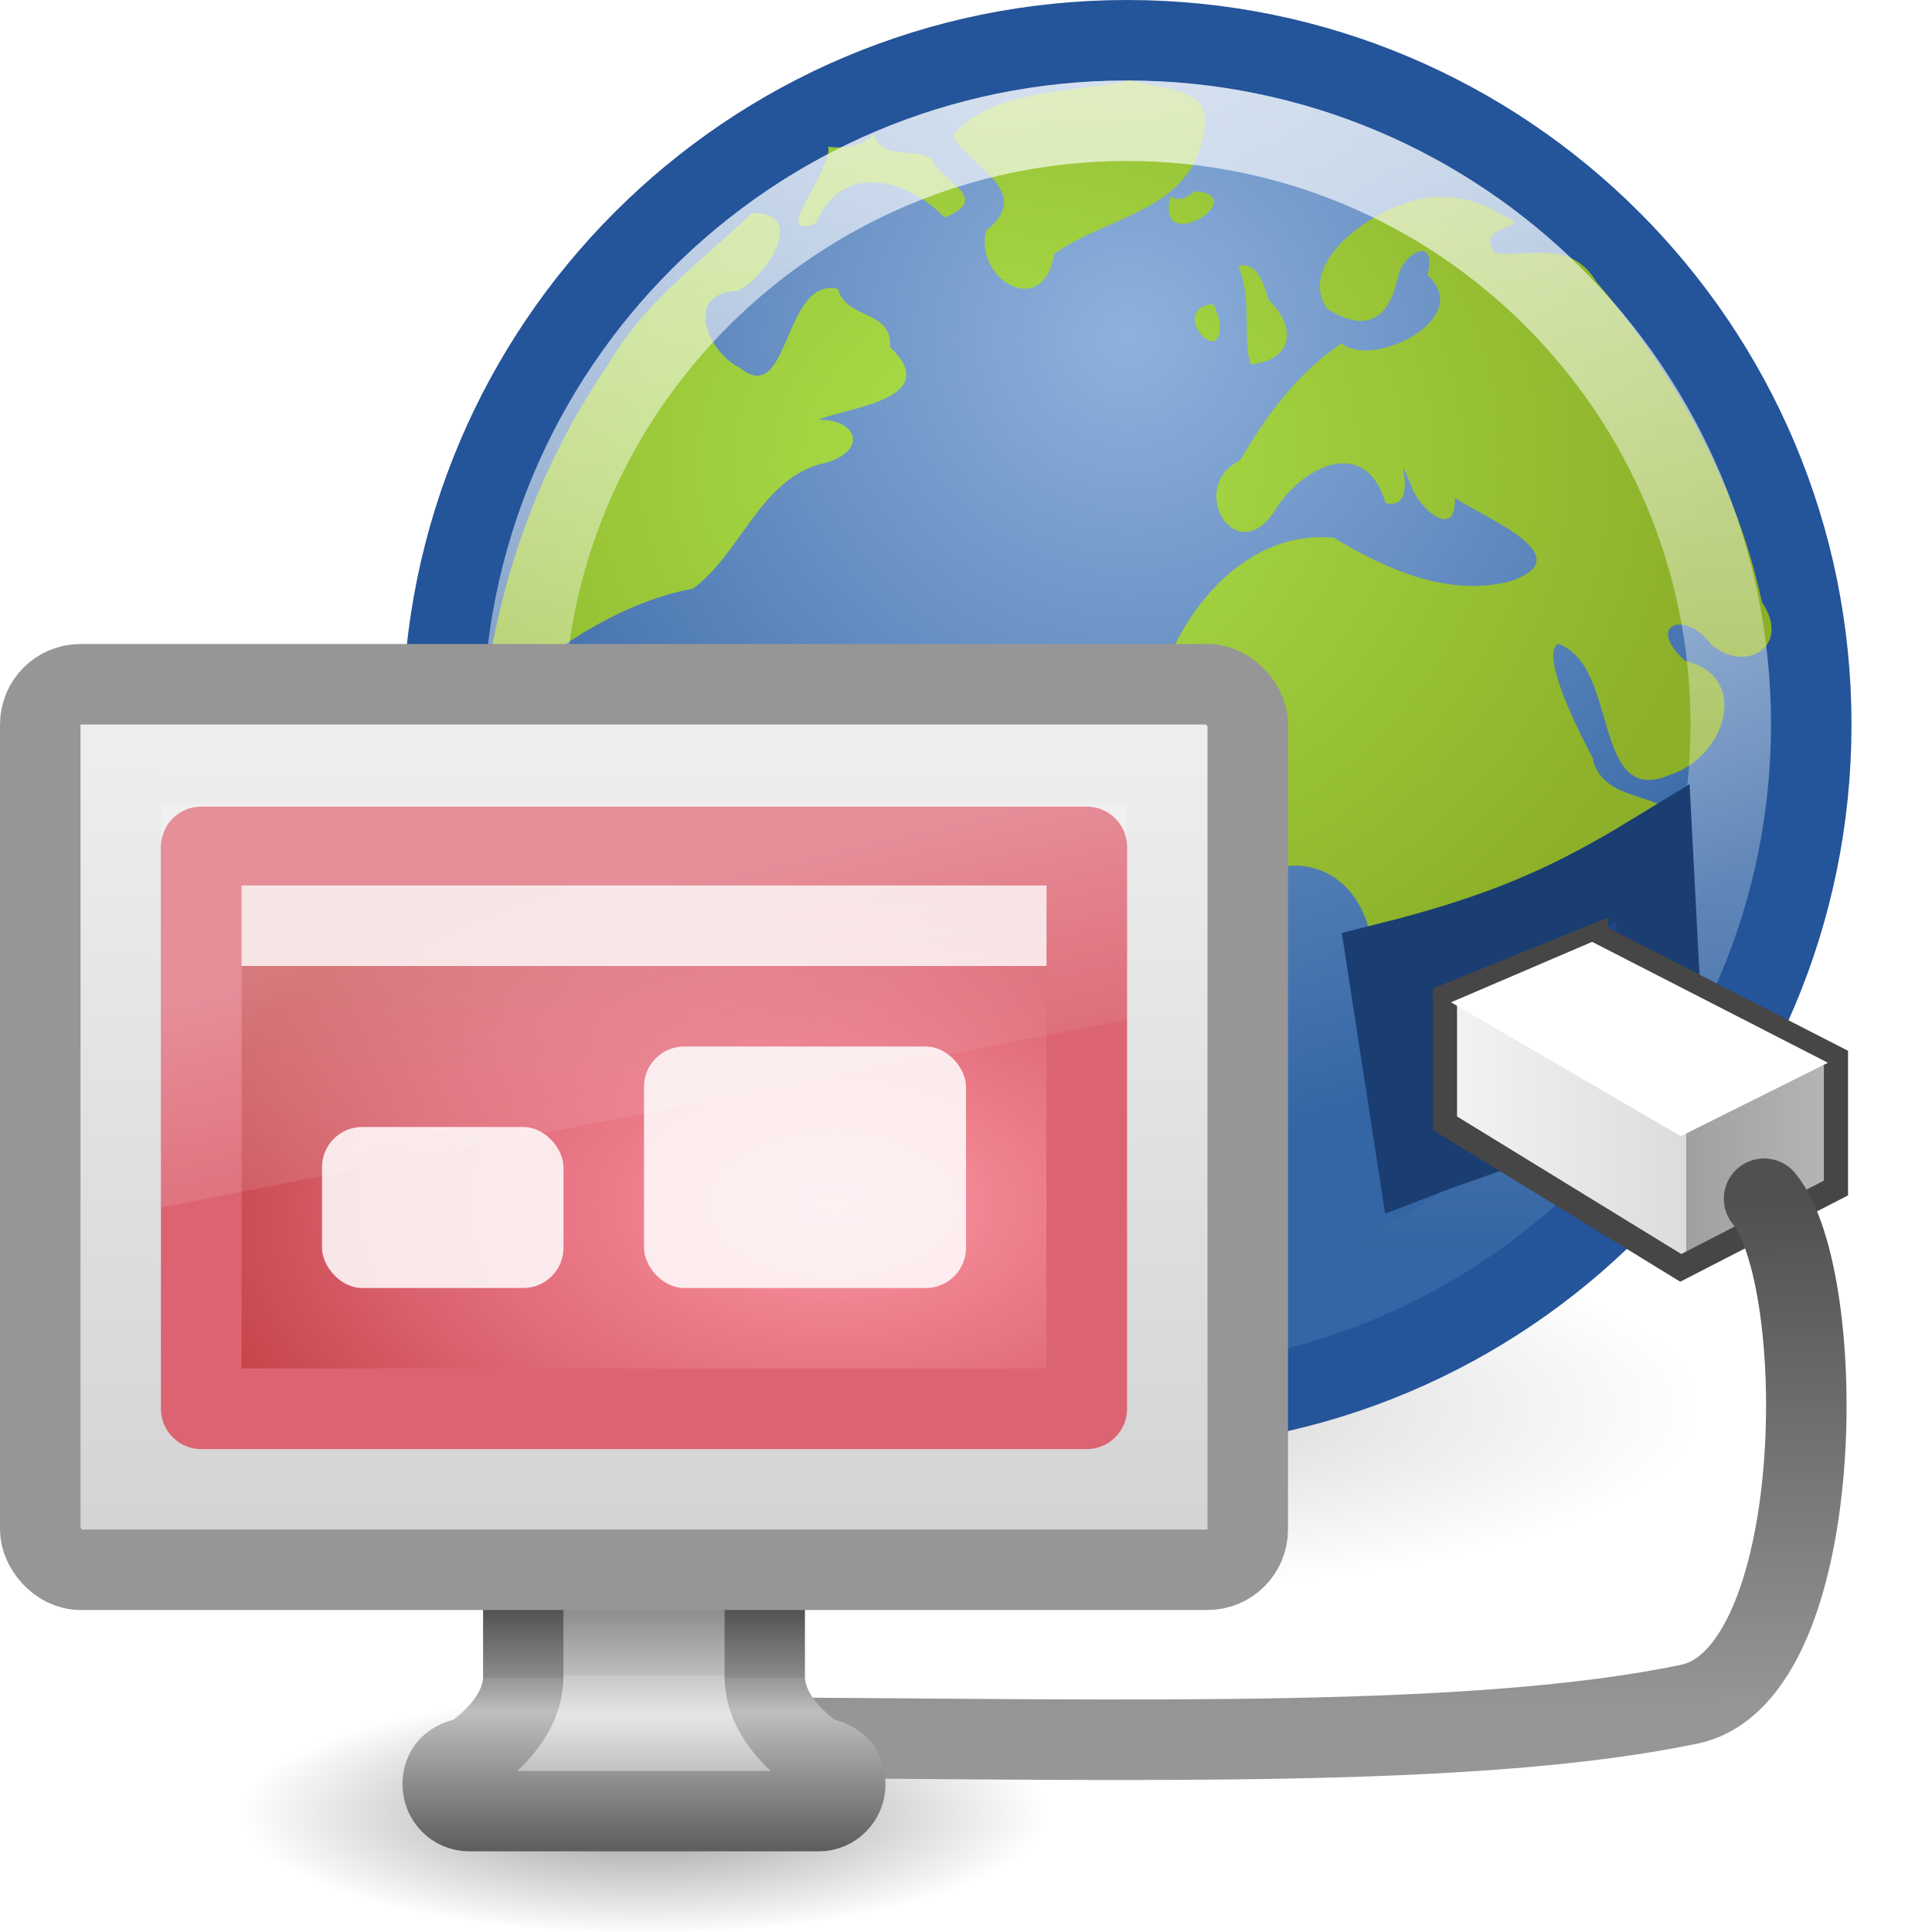 <?xml version="1.0" encoding="UTF-8" standalone="no"?>
<!-- Created with Inkscape (http://www.inkscape.org/) -->
<svg
   xmlns:dc="http://purl.org/dc/elements/1.1/"
   xmlns:cc="http://creativecommons.org/ns#"
   xmlns:rdf="http://www.w3.org/1999/02/22-rdf-syntax-ns#"
   xmlns:svg="http://www.w3.org/2000/svg"
   xmlns="http://www.w3.org/2000/svg"
   xmlns:xlink="http://www.w3.org/1999/xlink"
   xmlns:sodipodi="http://sodipodi.sourceforge.net/DTD/sodipodi-0.dtd"
   xmlns:inkscape="http://www.inkscape.org/namespaces/inkscape"
   version="1.1"
   width="24"
   height="24"
   id="svg7324"
   sodipodi:version="0.32"
   inkscape:version="0.46"
   sodipodi:docname="application-x-remote-connection.svg"
   inkscape:output_extension="org.inkscape.output.svg.inkscape">
  <sodipodi:namedview
     inkscape:window-height="781"
     inkscape:window-width="1440"
     inkscape:pageshadow="2"
     inkscape:pageopacity="0.0"
     guidetolerance="10.0"
     gridtolerance="10.0"
     objecttolerance="10.0"
     borderopacity="1.0"
     bordercolor="#666666"
     pagecolor="#ffffff"
     id="base"
     showgrid="false"
     inkscape:zoom="7.3362329"
     inkscape:cx="12"
     inkscape:cy="12"
     inkscape:window-x="0"
     inkscape:window-y="24"
     inkscape:current-layer="svg7324" />
  <defs
     id="defs7326">
    <linearGradient
       id="linearGradient3256">
      <stop
         id="stop3258"
         style="stop-color:#787878;stop-opacity:1"
         offset="0" />
      <stop
         id="stop3260"
         style="stop-color:#bebebe;stop-opacity:1"
         offset="0.344" />
      <stop
         id="stop3262"
         style="stop-color:#c8c8c8;stop-opacity:1"
         offset="0.344" />
      <stop
         id="stop3264"
         style="stop-color:#e6e6e6;stop-opacity:1"
         offset="0.49" />
      <stop
         id="stop3266"
         style="stop-color:#8c8c8c;stop-opacity:1"
         offset="1" />
    </linearGradient>
    <linearGradient
       id="linearGradient3244">
      <stop
         id="stop3246"
         style="stop-color:#3c3c3c;stop-opacity:1"
         offset="0" />
      <stop
         id="stop3248"
         style="stop-color:#8c8c8c;stop-opacity:1"
         offset="0.348" />
      <stop
         id="stop3250"
         style="stop-color:#969696;stop-opacity:1"
         offset="0.348" />
      <stop
         id="stop3252"
         style="stop-color:#bebebe;stop-opacity:1"
         offset="0.473" />
      <stop
         id="stop3254"
         style="stop-color:#5a5a5a;stop-opacity:1"
         offset="1" />
    </linearGradient>
    <linearGradient
       id="linearGradient3696">
      <stop
         id="stop3698"
         style="stop-color:#969696;stop-opacity:1"
         offset="0" />
      <stop
         id="stop3700"
         style="stop-color:#505050;stop-opacity:1"
         offset="1" />
    </linearGradient>
    <linearGradient
       id="linearGradient3855">
      <stop
         id="stop3857"
         style="stop-color:#f5f5f5;stop-opacity:1"
         offset="0" />
      <stop
         id="stop3859"
         style="stop-color:#dcdcdc;stop-opacity:1"
         offset="0.556" />
      <stop
         id="stop3861"
         style="stop-color:#a0a0a0;stop-opacity:1"
         offset="0.556" />
      <stop
         id="stop3863"
         style="stop-color:#bebebe;stop-opacity:1"
         offset="1" />
    </linearGradient>
    <linearGradient
       id="linearGradient8918">
      <stop
         id="stop8920"
         style="stop-color:#abe14b;stop-opacity:1"
         offset="0" />
      <stop
         id="stop8922"
         style="stop-color:#8cb029;stop-opacity:1"
         offset="1" />
    </linearGradient>
    <filter
       color-interpolation-filters="sRGB"
       id="filter14190">
      <feGaussianBlur
         stdDeviation="0.789"
         id="feGaussianBlur14192" />
    </filter>
    <linearGradient
       id="linearGradient6602">
      <stop
         id="stop6604"
         style="stop-color:white;stop-opacity:1"
         offset="0" />
      <stop
         id="stop6606"
         style="stop-color:white;stop-opacity:0"
         offset="1" />
    </linearGradient>
    <linearGradient
       id="linearGradient6592">
      <stop
         id="stop6594"
         style="stop-color:white;stop-opacity:0.275"
         offset="0" />
      <stop
         id="stop6596"
         style="stop-color:white;stop-opacity:0"
         offset="1" />
    </linearGradient>
    <linearGradient
       id="linearGradient6544">
      <stop
         id="stop6546"
         style="stop-color:#f0f0f0;stop-opacity:1"
         offset="0" />
      <stop
         id="stop6548"
         style="stop-color:#d2d2d2;stop-opacity:1"
         offset="1" />
    </linearGradient>
    <linearGradient
       id="linearGradient10691">
      <stop
         id="stop10693"
         style="stop-color:black;stop-opacity:1"
         offset="0" />
      <stop
         id="stop10695"
         style="stop-color:black;stop-opacity:0"
         offset="1" />
    </linearGradient>
    <linearGradient
       id="linearGradient8647">
      <stop
         id="stop8649"
         style="stop-color:#8fb1dc;stop-opacity:1"
         offset="0" />
      <stop
         id="stop8651"
         style="stop-color:#3465a4;stop-opacity:1"
         offset="1" />
    </linearGradient>
    <radialGradient
       cx="26.443"
       cy="11.03"
       r="15.5"
       fx="26.443"
       fy="11.03"
       id="radialGradient4496"
       xlink:href="#linearGradient8918"
       gradientUnits="userSpaceOnUse"
       gradientTransform="matrix(1.013,-0.012,0.01,0.812,-0.154,3.738)" />
    <linearGradient
       x1="46.224"
       y1="41.508"
       x2="46.164"
       y2="29.439"
       id="linearGradient2951"
       xlink:href="#linearGradient3696"
       gradientUnits="userSpaceOnUse"
       gradientTransform="matrix(0.492,0,0,0.521,0.1,-0.421)" />
    <linearGradient
       x1="136.311"
       y1="29.457"
       x2="147.194"
       y2="29.457"
       id="linearGradient2954"
       xlink:href="#linearGradient3855"
       gradientUnits="userSpaceOnUse"
       gradientTransform="matrix(0.518,0,0,0.538,-52.797,-1.629)" />
    <linearGradient
       x1="29.5"
       y1="-1.773"
       x2="29.5"
       y2="31.525"
       id="linearGradient2963"
       xlink:href="#linearGradient6602"
       gradientUnits="userSpaceOnUse"
       gradientTransform="matrix(0.5,0,0,0.5,-0.75,-0.25)" />
    <radialGradient
       cx="62.2"
       cy="-8.726"
       r="9.755"
       fx="62.2"
       fy="-8.726"
       id="radialGradient2971"
       xlink:href="#linearGradient8647"
       gradientUnits="userSpaceOnUse"
       gradientTransform="matrix(1.031,0,0,1.031,-50.114,13.205)" />
    <radialGradient
       cx="16.537"
       cy="31.564"
       r="16.336"
       fx="16.537"
       fy="31.564"
       id="radialGradient2974"
       xlink:href="#linearGradient10691"
       gradientUnits="userSpaceOnUse" />
    <radialGradient
       cx="6.703"
       cy="73.616"
       r="7.228"
       fx="6.703"
       fy="73.616"
       id="radialGradient2890"
       xlink:href="#linearGradient10691"
       gradientUnits="userSpaceOnUse"
       gradientTransform="matrix(0.692,0,0,0.208,3.364,7.224)" />
    <linearGradient
       x1="321.578"
       y1="86.05"
       x2="321.578"
       y2="96.245"
       id="linearGradient2892"
       xlink:href="#linearGradient3256"
       gradientUnits="userSpaceOnUse"
       gradientTransform="matrix(0.293,0,0,0.333,-85.812,-9.013)" />
    <linearGradient
       x1="22.452"
       y1="30.05"
       x2="22.452"
       y2="40.186"
       id="linearGradient2894"
       xlink:href="#linearGradient3244"
       gradientUnits="userSpaceOnUse"
       gradientTransform="matrix(0.294,0,0,0.333,0.939,9.663)" />
    <linearGradient
       x1="20.147"
       y1="-0"
       x2="20.104"
       y2="31.983"
       id="linearGradient2896"
       xlink:href="#linearGradient6544"
       gradientUnits="userSpaceOnUse"
       gradientTransform="matrix(0.32,0,0,0.355,0.328,8.317)" />
    <linearGradient
       x1="12.938"
       y1="8.438"
       x2="15.25"
       y2="19.812"
       id="linearGradient2902"
       xlink:href="#linearGradient6592"
       gradientUnits="userSpaceOnUse"
       gradientTransform="matrix(0.286,0,0,0.333,1.143,9)" />
    <linearGradient
       y2="2.876"
       x2="10.014"
       y1="44.96"
       x1="10.014"
       gradientTransform="matrix(0.343,0,0,0.246,3.321,12.675)"
       gradientUnits="userSpaceOnUse"
       id="linearGradient3042"
       xlink:href="#linearGradient3332-412-419-652-471"
       inkscape:collect="always" />
    <radialGradient
       r="23"
       fy="-2.064"
       fx="26.617"
       cy="-2.064"
       cx="26.617"
       gradientTransform="matrix(0,-0.29,0.501,0,15.856,27.443)"
       gradientUnits="userSpaceOnUse"
       id="radialGradient3040"
       xlink:href="#linearGradient3242-593-605-251-305"
       inkscape:collect="always" />
    <linearGradient
       id="linearGradient3332-412-419-652-471">
      <stop
         offset="0"
         style="stop-color:#dc6472;stop-opacity:1"
         id="stop2759" />
      <stop
         offset="1"
         style="stop-color:#dc6472;stop-opacity:1"
         id="stop2761" />
    </linearGradient>
    <linearGradient
       id="linearGradient3242-593-605-251-305">
      <stop
         offset="0"
         style="stop-color:#f9a1ac;stop-opacity:1"
         id="stop2749" />
      <stop
         offset="0.262"
         style="stop-color:#f08290;stop-opacity:1"
         id="stop2751" />
      <stop
         offset="0.661"
         style="stop-color:#dc6472;stop-opacity:1"
         id="stop2829" />
      <stop
         offset="1"
         style="stop-color:#c6464b;stop-opacity:1"
         id="stop2831" />
    </linearGradient>
    <radialGradient
       gradientTransform="matrix(0.83,0,0,0.208,6.436,14.224)"
       gradientUnits="userSpaceOnUse"
       xlink:href="#linearGradient10691"
       id="radialGradient2968"
       fy="73.616"
       fx="6.703"
       r="7.228"
       cy="73.616"
       cx="6.703" />
    <linearGradient
       gradientTransform="matrix(0.412,0,0,0.513,2.116,9.757)"
       gradientUnits="userSpaceOnUse"
       xlink:href="#linearGradient3257"
       id="linearGradient2939"
       y2="40.186"
       x2="22.452"
       y1="30.05"
       x1="22.452" />
    <linearGradient
       gradientTransform="matrix(0.41,0,0,0.513,-119.323,-18.968)"
       gradientUnits="userSpaceOnUse"
       xlink:href="#linearGradient3269"
       id="linearGradient2937"
       y2="96.245"
       x2="321.578"
       y1="86.05"
       x1="321.578" />
    <linearGradient
       gradientTransform="matrix(0.426,0,0,0.452,1.27,11.267)"
       gradientUnits="userSpaceOnUse"
       xlink:href="#linearGradient6544"
       id="linearGradient2931"
       y2="31.983"
       x2="20.104"
       y1="-0"
       x1="20.147" />
    <linearGradient
       gradientTransform="matrix(0.405,0,0,0.467,1.786,11.434)"
       gradientUnits="userSpaceOnUse"
       xlink:href="#linearGradient6592"
       id="linearGradient2915"
       y2="19.812"
       x2="15.25"
       y1="8.438"
       x1="12.938" />
    <linearGradient
       id="linearGradient3257">
      <stop
         offset="0"
         style="stop-color:#3c3c3c;stop-opacity:1"
         id="stop3259" />
      <stop
         offset="0.348"
         style="stop-color:#8c8c8c;stop-opacity:1"
         id="stop3261" />
      <stop
         offset="0.366"
         style="stop-color:#969696;stop-opacity:1"
         id="stop3263" />
      <stop
         offset="0.494"
         style="stop-color:#bebebe;stop-opacity:1"
         id="stop3265" />
      <stop
         offset="1"
         style="stop-color:#5a5a5a;stop-opacity:1"
         id="stop3267" />
    </linearGradient>
    <linearGradient
       id="linearGradient3269">
      <stop
         offset="0"
         style="stop-color:#787878;stop-opacity:1"
         id="stop3271" />
      <stop
         offset="0.344"
         style="stop-color:#bebebe;stop-opacity:1"
         id="stop3273" />
      <stop
         offset="0.373"
         style="stop-color:#c8c8c8;stop-opacity:1"
         id="stop3275" />
      <stop
         offset="0.49"
         style="stop-color:#e6e6e6;stop-opacity:1"
         id="stop3277" />
      <stop
         offset="1"
         style="stop-color:#8c8c8c;stop-opacity:1"
         id="stop3279" />
    </linearGradient>
    <radialGradient
       inkscape:collect="always"
       xlink:href="#linearGradient10691"
       id="radialGradient2776"
       gradientUnits="userSpaceOnUse"
       cx="16.537"
       cy="31.564"
       fx="16.537"
       fy="31.564"
       r="16.336" />
    <radialGradient
       inkscape:collect="always"
       xlink:href="#linearGradient8647"
       id="radialGradient2778"
       gradientUnits="userSpaceOnUse"
       gradientTransform="matrix(1.031,0,0,1.031,-50.114,13.205)"
       cx="62.2"
       cy="-8.726"
       fx="62.2"
       fy="-8.726"
       r="9.755" />
    <radialGradient
       inkscape:collect="always"
       xlink:href="#linearGradient8918"
       id="radialGradient2780"
       gradientUnits="userSpaceOnUse"
       gradientTransform="matrix(1.013,-1.211102e-2,1.021048e-2,0.812,-0.154,3.738)"
       cx="26.443"
       cy="11.03"
       fx="26.443"
       fy="11.03"
       r="15.5" />
    <linearGradient
       inkscape:collect="always"
       xlink:href="#linearGradient6602"
       id="linearGradient2782"
       gradientUnits="userSpaceOnUse"
       gradientTransform="matrix(0.5,0,0,0.5,-0.75,-0.25)"
       x1="29.5"
       y1="-1.773"
       x2="29.5"
       y2="31.525" />
    <linearGradient
       inkscape:collect="always"
       xlink:href="#linearGradient3855"
       id="linearGradient2784"
       gradientUnits="userSpaceOnUse"
       gradientTransform="matrix(0.518,0,0,0.538,-52.797,-1.629)"
       x1="136.311"
       y1="29.457"
       x2="147.194"
       y2="29.457" />
    <linearGradient
       inkscape:collect="always"
       xlink:href="#linearGradient3696"
       id="linearGradient2786"
       gradientUnits="userSpaceOnUse"
       gradientTransform="matrix(0.492,0,0,0.521,9.966063e-2,-0.421)"
       x1="46.224"
       y1="41.508"
       x2="46.164"
       y2="29.439" />
    <linearGradient
       inkscape:collect="always"
       xlink:href="#linearGradient6592"
       id="linearGradient2789"
       gradientUnits="userSpaceOnUse"
       gradientTransform="matrix(0.405,0,0,0.467,-34.111,6.207)"
       x1="12.938"
       y1="8.438"
       x2="15.25"
       y2="19.812" />
    <radialGradient
       inkscape:collect="always"
       xlink:href="#linearGradient3242-593-605-251-305"
       id="radialGradient2795"
       gradientUnits="userSpaceOnUse"
       gradientTransform="matrix(0,-0.207,0.347,0,11.065,20.474)"
       cx="26.617"
       cy="-2.064"
       fx="26.617"
       fy="-2.064"
       r="23" />
    <linearGradient
       inkscape:collect="always"
       xlink:href="#linearGradient3332-412-419-652-471"
       id="linearGradient2797"
       gradientUnits="userSpaceOnUse"
       gradientTransform="matrix(0.238,0,0,0.176,2.374,9.933)"
       x1="10.014"
       y1="44.96"
       x2="10.014"
       y2="2.876" />
    <linearGradient
       inkscape:collect="always"
       xlink:href="#linearGradient6544"
       id="linearGradient2800"
       gradientUnits="userSpaceOnUse"
       gradientTransform="matrix(0.426,0,0,0.452,-34.626,6.04)"
       x1="20.147"
       y1="-0"
       x2="20.104"
       y2="31.983" />
    <linearGradient
       inkscape:collect="always"
       xlink:href="#linearGradient3269"
       id="linearGradient2803"
       gradientUnits="userSpaceOnUse"
       gradientTransform="matrix(0.41,0,0,0.513,-155.22,-24.194)"
       x1="321.578"
       y1="86.05"
       x2="321.578"
       y2="96.245" />
    <linearGradient
       inkscape:collect="always"
       xlink:href="#linearGradient3257"
       id="linearGradient2805"
       gradientUnits="userSpaceOnUse"
       gradientTransform="matrix(0.412,0,0,0.513,-33.78,4.53)"
       x1="22.452"
       y1="30.05"
       x2="22.452"
       y2="40.186" />
    <linearGradient
       inkscape:collect="always"
       xlink:href="#linearGradient3696"
       id="linearGradient2809"
       gradientUnits="userSpaceOnUse"
       gradientTransform="matrix(0.492,0,0,0.521,-35.797,-5.648)"
       x1="46.224"
       y1="41.508"
       x2="46.164"
       y2="29.439" />
    <linearGradient
       inkscape:collect="always"
       xlink:href="#linearGradient3855"
       id="linearGradient2812"
       gradientUnits="userSpaceOnUse"
       gradientTransform="matrix(0.518,0,0,0.538,-88.694,-6.855)"
       x1="136.311"
       y1="29.457"
       x2="147.194"
       y2="29.457" />
    <linearGradient
       inkscape:collect="always"
       xlink:href="#linearGradient6602"
       id="linearGradient2816"
       gradientUnits="userSpaceOnUse"
       gradientTransform="matrix(0.5,0,0,0.5,-36.646,-5.477)"
       x1="29.5"
       y1="-1.773"
       x2="29.5"
       y2="31.525" />
    <radialGradient
       inkscape:collect="always"
       xlink:href="#linearGradient10691"
       id="radialGradient2821"
       gradientUnits="userSpaceOnUse"
       gradientTransform="matrix(0.83,0,0,0.208,-29.46,8.997)"
       cx="6.703"
       cy="73.616"
       fx="6.703"
       fy="73.616"
       r="7.228" />
    <radialGradient
       inkscape:collect="always"
       xlink:href="#linearGradient8647"
       id="radialGradient2824"
       gradientUnits="userSpaceOnUse"
       gradientTransform="matrix(1.031,0,0,1.031,-86.01,7.978)"
       cx="62.2"
       cy="-8.726"
       fx="62.2"
       fy="-8.726"
       r="9.755" />
  </defs>
  <path
     d="m 32.872,31.564 a 16.336,16.336 0 1 1 -32.671,0 16.336,16.336 0 1 1 32.671,0 z"
     transform="matrix(0.439,0,0,0.137,6.743,13.172)"
     id="path7005"
     style="opacity:0.4;fill:url(#radialGradient2974);fill-opacity:1;fill-rule:nonzero;stroke:none;filter:url(#filter14190)" />
  <path
     d="M 22.5,9 C 22.5,13.694 18.694,17.5 14,17.5 9.306,17.5 5.5,13.694 5.5,9 5.5,4.305 9.306,0.5 14,0.5 c 4.694,0 8.5,3.805 8.5,8.5 l 0,0 z"
     id="path6495"
     style="fill:url(#radialGradient2971);fill-opacity:1;fill-rule:nonzero;stroke:#24549a;stroke-width:1;stroke-miterlimit:4;stroke-opacity:1;stroke-dasharray:none" />
  <path
     d="M 13,22.5 C 13,23.328 10.761,24 8,24 5.239,24 3,23.328 3,22.5 3,21.672 5.239,21 8,21 10.761,21 13,21.672 13,22.5 l 0,0 z"
     id="path2589"
     style="opacity:0.4;fill:url(#radialGradient2890);fill-opacity:1;fill-rule:nonzero;stroke:none;stroke-width:0.8;marker:none;visibility:visible;display:inline;overflow:visible" />
  <g
     transform="matrix(0.576,0,0,0.617,-3,-1.917)"
     id="g7013">
    <path
       d="m 29.589,4.728 c -1.242,0.244 -3.044,0.168 -3.831,1.117 0.389,0.627 1.769,1.129 0.715,1.905 -0.246,1.022 1.255,1.789 1.468,0.472 1.167,-0.795 3.075,-0.848 3.255,-2.602 0.119,-0.781 -1.112,-0.737 -1.605,-0.892 z m 0.867,2.319 c -0.366,1.283 1.811,0.004 0.523,-0.09 -0.149,0.096 -0.35,0.247 -0.523,0.09 z M 24.05,5.792 c -0.253,0.377 -1.054,0.275 -0.978,0.258 0.099,0.5 -1.288,1.935 -0.266,1.551 0.575,-1.284 2.015,-0.86 2.771,-0.117 1.06,-0.387 -0.089,-0.721 -0.281,-1.184 -0.391,-0.231 -1.074,0.052 -1.246,-0.508 z m 12.254,1.282 c -1.104,-0.062 -3.222,1.228 -2.474,2.249 0.829,0.493 1.336,0.223 1.527,-0.644 0.126,-0.5 0.855,-0.844 0.637,-0.03 1.039,0.867 -1.189,1.9 -1.856,1.37 -0.962,0.615 -1.616,1.45 -2.186,2.356 -1.139,0.52 -0.141,2.171 0.709,1.071 0.586,-0.938 1.989,-1.609 2.429,-0.21 0.833,0.171 0.067,-1.408 0.563,-0.331 0.148,0.425 0.966,1.11 0.932,0.223 0.583,0.387 2.82,1.195 1.163,1.69 -1.323,0.304 -2.647,-0.248 -3.777,-0.886 -2.094,-0.177 -3.642,1.826 -3.952,3.686 -0.266,1.325 0.568,3.544 2.247,3.134 1.266,-0.636 2.48,0.191 2.531,1.524 0.203,0.797 1.113,0.631 1.715,0.906 1.125,0.331 2.25,0.662 3.375,0.993 -0.627,-1.585 0.972,-2.793 1.468,-4.159 0.289,-1.1 -1.571,-0.567 -1.799,-1.652 -0.339,-0.592 -1.126,-2.076 -0.748,-2.293 1.335,0.414 0.716,3.33 2.429,2.631 1.173,-0.35 1.747,-1.966 0.315,-2.291 -0.872,-0.718 -0.004,-1.042 0.552,-0.338 0.72,0.604 1.759,0.068 1.103,-0.844 C 42.655,12.812 41.304,10.609 39.635,8.78 39.1,7.922 38.134,8.281 37.449,8.206 36.94,7.562 38.478,7.757 37.57,7.417 37.19,7.192 36.747,7.068 36.304,7.074 z m -14.884,0.327 c -1.092,0.975 -2.342,1.804 -3.117,3.075 -1.473,2.006 -2.386,4.397 -2.674,6.854 1.35,-1.041 2.804,-2.068 4.526,-2.373 1.029,-0.706 1.413,-2.131 2.717,-2.5 1.04,-0.196 0.914,-0.906 -0.016,-0.899 0.619,-0.248 2.724,-0.41 1.546,-1.465 0.059,-0.759 -0.95,-0.54 -1.124,-1.172 -1.194,-0.238 -1.034,2.432 -2.123,1.584 -0.67,-0.288 -1.221,-1.499 -0.044,-1.541 0.566,-0.204 1.579,-1.598 0.31,-1.562 z m 10.491,1.064 c 0.306,0.614 0.093,1.465 0.268,1.978 0.913,-0.078 1.004,-0.749 0.39,-1.297 -0.103,-0.291 -0.226,-0.789 -0.657,-0.681 z m -0.532,0.764 c -1.047,0.088 0.272,1.422 0.125,0.305 l -0.059,-0.14 -0.067,-0.165 z"
       id="path7015"
       style="fill:url(#radialGradient4496);fill-opacity:1;fill-rule:nonzero;stroke:none" />
  </g>
  <path
     d="M 21.5,9 C 21.5,13.142 18.142,16.5 14,16.5 9.858,16.5 6.5,13.142 6.5,9 6.5,4.858 9.858,1.5 14,1.5 18.142,1.5 21.5,4.858 21.5,9 l 0,0 z"
     id="path6495-2"
     style="opacity:0.8;fill:none;stroke:url(#linearGradient2963);stroke-width:1;stroke-miterlimit:4;stroke-dasharray:none" />
  <path
     d="m 20.655,12.964 c -0.847,0.718 -2.248,1.112 -3.049,1.422 L 17.232,11.964 c 1.427,-0.359 2.248,-0.716 3.301,-1.359 l 0.123,2.359 z"
     id="path7111"
     style="fill:#1e4782;fill-opacity:1;fill-rule:evenodd;stroke:#1a3e72;stroke-width:1px;stroke-linecap:butt;stroke-linejoin:miter;stroke-opacity:1" />
  <path
     d="M 19.832,11.619 17.95,12.381 l 0,1.572 2.929,1.797 1.928,-0.992 0,-1.613 -2.975,-1.525 z"
     id="path8110"
     style="fill:url(#linearGradient2954);fill-opacity:1;fill-rule:evenodd;stroke:#464646;stroke-width:0.3;stroke-miterlimit:4;stroke-opacity:1;stroke-dasharray:none" />
  <path
     d="m 21.914,14.891 c 0.819,0.995 0.8,5.918 -0.928,6.279 -2.636,0.551 -6.851,0.442 -11.495,0.415"
     id="path7035"
     style="fill:none;stroke:url(#linearGradient2951);stroke-width:1;stroke-linecap:round;stroke-linejoin:miter;stroke-miterlimit:4;stroke-opacity:1;stroke-dasharray:none" />
  <path
     d="m 22.707,13.202 -2.929,-1.502 -1.753,0.751 2.854,1.663 1.828,-0.912 z"
     id="path8108"
     style="fill:white;fill-opacity:1;fill-rule:evenodd;stroke:none" />
  <path
     d="m 6.5,18.499 c 0,0 0,2.334 0,2.334 -0.006,0.601 -0.671,1 -0.671,1 -0.22,0.029 -0.33,0.149 -0.33,0.333 0,0.185 0.148,0.333 0.33,0.333 l 4.342,0 c 0.181,0 0.33,-0.149 0.33,-0.333 0,-0.185 -0.11,-0.304 -0.33,-0.333 0,0 -0.665,-0.4 -0.671,-1 0,0 0,-2.334 0,-2.334 l -3,0 z"
     id="path4675"
     style="fill:url(#linearGradient2892);fill-opacity:1;stroke:url(#linearGradient2894);stroke-width:0.998;stroke-linecap:round;stroke-linejoin:round;stroke-miterlimit:4;stroke-opacity:1;stroke-dasharray:none;stroke-dashoffset:0.5;display:inline;enable-background:new" />
  <rect
     width="15"
     height="11"
     rx="0.5"
     ry="0.5"
     x="0.5"
     y="8.5"
     id="rect2722"
     style="fill:url(#linearGradient2896);fill-opacity:1;stroke:#969696;stroke-width:1;stroke-linecap:round;stroke-linejoin:round;stroke-miterlimit:4;stroke-opacity:1;stroke-dasharray:none;stroke-dashoffset:0.5" />
  <rect
     width="11"
     height="6.979"
     x="2.5"
     y="10.521"
     id="rect2716"
     style="fill:url(#radialGradient2795);fill-opacity:1;fill-rule:evenodd;stroke:url(#linearGradient2797);stroke-width:1.002;stroke-linecap:round;stroke-linejoin:round;stroke-miterlimit:4;stroke-opacity:1;stroke-dasharray:none;display:inline;enable-background:accumulate;opacity:1;color:#000000;marker:none;marker-start:none;marker-mid:none;marker-end:none;stroke-dashoffset:0;visibility:visible;overflow:visible" />
  <rect
     width="10"
     height="1"
     x="3"
     y="11"
     id="rect4934"
     style="opacity:0.8;fill:white;fill-opacity:1;stroke:none" />
  <rect
     width="3"
     height="2"
     rx="0.5"
     ry="0.5"
     x="4"
     y="14"
     id="rect4936"
     style="opacity:0.85;fill:white;fill-opacity:1;stroke:none" />
  <rect
     width="4"
     height="3"
     rx="0.5"
     ry="0.5"
     x="8"
     y="13"
     id="rect4936-2"
     style="opacity:0.85;fill:white;fill-opacity:1;stroke:none" />
  <path
     d="m 2,10 12,0 0,2.667 L 2,15 l 0,-5 z"
     id="rect6588"
     style="fill:url(#linearGradient2902);fill-opacity:1;stroke:none" />
</svg>
